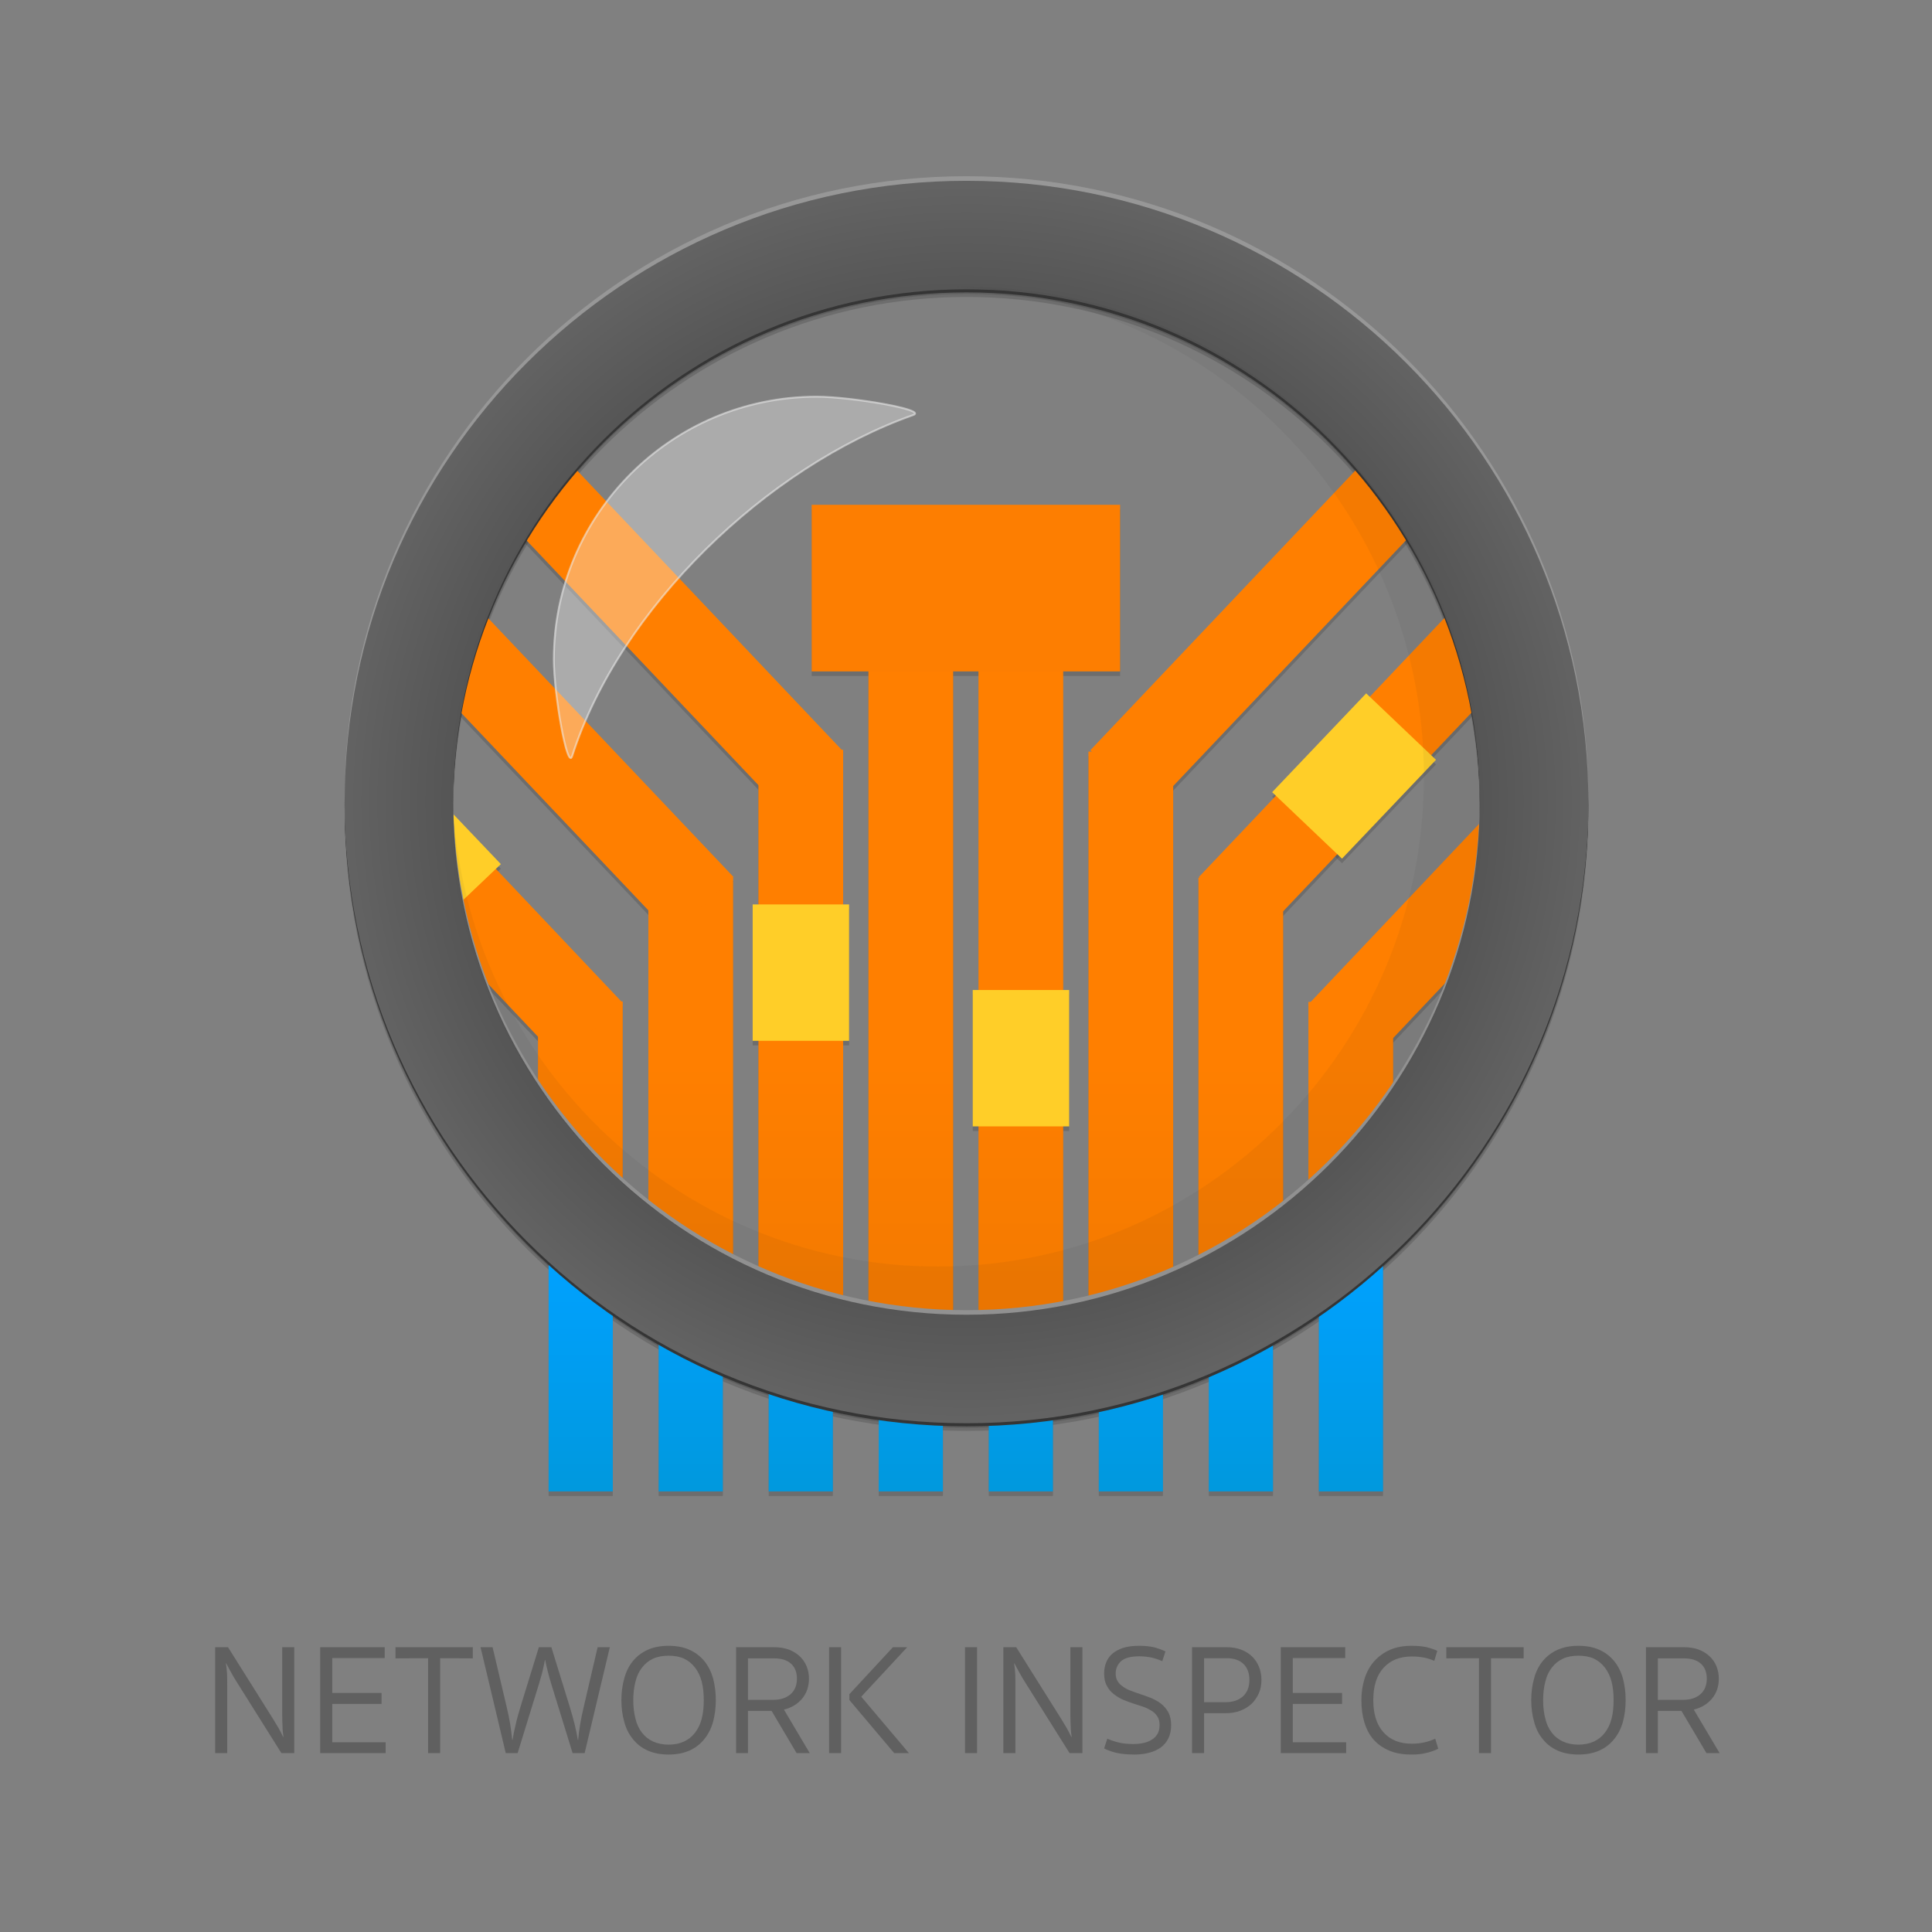 <?xml version="1.0" encoding="UTF-8" standalone="no"?>
<!DOCTYPE svg PUBLIC "-//W3C//DTD SVG 1.1//EN" "http://www.w3.org/Graphics/SVG/1.1/DTD/svg11.dtd">
<svg width="100%" height="100%" viewBox="0 0 1024 1024" version="1.1" xmlns="http://www.w3.org/2000/svg" xmlns:xlink="http://www.w3.org/1999/xlink" xml:space="preserve" xmlns:serif="http://www.serif.com/" style="fill-rule:evenodd;clip-rule:evenodd;stroke-linecap:round;stroke-linejoin:round;stroke-miterlimit:1.5;">
    <rect x="0" y="0" width="1024" height="1024" fill="#808080" stroke="none"/>
    <g id="Logo" transform="matrix(2,0,0,1,0,0)">
        <rect x="0" y="0" width="512" height="1024" style="fill:none;"/>
        <g id="Backups">
        </g>
        <g id="Logo1" serif:id="Logo" transform="matrix(0.81,0,0,0.81,48.593,50.473)">
            <g id="Shadow" transform="matrix(1,0,0,1,0,3)">
                <g id="Wires_Inactive" transform="matrix(1,0,0,1.74,-84.5,-681.916)">
                    <path d="M204,916.952L204,830.528C210.618,837.429 217.632,843.835 225,849.697L225,916.952L204,916.952ZM240,916.952L240,860.552C246.767,864.989 253.776,868.991 261,872.526L261,916.952L240,916.952ZM276,916.952L276,879.071C282.845,881.705 289.853,883.932 297,885.725L297,916.952L276,916.952ZM312,916.952L312,888.814C318.895,889.928 325.902,890.644 333,890.94L333,916.952L312,916.952ZM348,916.952L348,890.94C355.098,890.644 362.105,889.928 369,888.814L369,916.952L348,916.952ZM384,916.952L384,885.725C391.147,883.932 398.155,881.705 405,879.071L405,916.952L384,916.952ZM420,916.952L420,872.526C427.224,868.991 434.233,864.989 441,860.552L441,916.952L420,916.952ZM456,916.952L456,849.697C463.368,843.835 470.382,837.429 477,830.528L477,916.952L456,916.952Z" style="fill:rgb(20,20,20);fill-opacity:0.17;"/>
                </g>
                <g id="Wires_Active">
                    <g>
                        <g transform="matrix(1,0,0,1,-106.25,175)">
                            <path d="M222.267,472.34L222.267,418L250,418L250,536.735C239.459,517.73 230.128,496.092 222.267,472.34ZM258.383,550.89L258.383,337L286.117,337L286.117,586.486C276.271,576.429 266.987,564.484 258.383,550.89ZM294.383,594.367L294.383,253.316L322.117,253.316L322.117,613.321C312.522,608.602 303.251,602.231 294.383,594.367ZM330.383,616.943L330.383,176.457L358.117,176.457L358.117,622.9C348.658,622.442 339.393,620.414 330.383,616.943ZM366.383,622.9L366.383,176.165L394.117,176.165L394.117,616.943C385.107,620.414 375.842,622.442 366.383,622.9ZM402.367,613.329L402.367,254.494L430.1,254.494L430.1,594.382C421.232,602.244 411.961,608.613 402.367,613.329ZM438.35,586.52L438.35,337L466.083,337L466.083,550.943C457.479,564.531 448.195,576.47 438.35,586.52ZM474.333,537.036L474.333,418.292L502.066,418.292L502.066,472.844C494.199,496.523 484.868,518.093 474.333,537.036Z" style="fill:rgb(20,20,20);fill-opacity:0.17;"/>
                        </g>
                        <g>
                            <g>
                                <g transform="matrix(0.413,-0.783,0.629,1.327,-340.335,8.893)">
                                    <rect x="311" y="462.5" width="48.733" height="128.547" style="fill:rgb(20,20,20);fill-opacity:0.17;"/>
                                </g>
                                <g transform="matrix(0.413,-0.783,0.712,1.503,-353.866,-178.054)">
                                    <rect x="311" y="462.5" width="48.733" height="128.547" style="fill:rgb(20,20,20);fill-opacity:0.17;"/>
                                </g>
                                <g transform="matrix(0.413,-0.783,0.44,0.93,-265.09,325.505)">
                                    <rect x="311" y="462.5" width="48.733" height="128.547" style="fill:rgb(20,20,20);fill-opacity:0.17;"/>
                                </g>
                            </g>
                            <g transform="matrix(-1,0,0,1,511.262,0)">
                                <g transform="matrix(0.413,-0.783,0.629,1.327,-341.335,8.893)">
                                    <rect x="311" y="462.5" width="48.733" height="128.547" style="fill:rgb(20,20,20);fill-opacity:0.17;"/>
                                </g>
                                <g transform="matrix(0.413,-0.783,0.712,1.503,-354.866,-178.054)">
                                    <rect x="311" y="462.5" width="48.733" height="128.547" style="fill:rgb(20,20,20);fill-opacity:0.17;"/>
                                </g>
                                <g transform="matrix(0.413,-0.783,0.44,0.93,-266.09,325.505)">
                                    <rect x="311" y="462.5" width="48.733" height="128.547" style="fill:rgb(20,20,20);fill-opacity:0.17;"/>
                                </g>
                            </g>
                        </g>
                    </g>
                    <g>
                        <g transform="matrix(0.573,0,0,0.908,-29.34,48.51)">
                            <rect x="376.267" y="529.722" width="55.05" height="98.278" style="fill:rgb(20,20,20);fill-opacity:0.17;"/>
                        </g>
                        <g transform="matrix(0.573,0,0,0.908,42.66,104.51)">
                            <rect x="376.267" y="529.722" width="55.05" height="98.278" style="fill:rgb(20,20,20);fill-opacity:0.17;"/>
                        </g>
                        <g transform="matrix(0.415,0.79,-0.313,0.658,396.64,-254.428)">
                            <rect x="376.267" y="529.722" width="55.05" height="98.278" style="fill:rgb(20,20,20);fill-opacity:0.17;"/>
                        </g>
                        <g transform="matrix(-0.415,0.79,0.259,0.544,97.379,-135.761)">
                            <rect x="376.267" y="529.722" width="55.05" height="98.278" style="fill:rgb(20,20,20);fill-opacity:0.17;"/>
                        </g>
                    </g>
                    <g transform="matrix(0.648,0,0,0.7,-66.595,103.165)">
                        <rect x="420" y="235.482" width="155.733" height="155.733" style="fill:rgb(20,20,20);fill-opacity:0.17;"/>
                    </g>
                </g>
                <g id="Frame">
                    <g transform="matrix(0.485,0,0,0.969,43.544,43.465)">
                        <path d="M438.5,15C670.028,15 858,202.972 858,434.5C858,666.028 670.028,854 438.5,854C206.972,854 19,666.028 19,434.5C19,202.972 206.972,15 438.5,15ZM438.5,88.271C247.411,88.271 92.271,243.411 92.271,434.5C92.271,625.589 247.411,780.729 438.5,780.729C629.589,780.729 784.729,625.589 784.729,434.5C784.729,243.411 629.589,88.271 438.5,88.271Z" style="fill:rgb(20,20,20);fill-opacity:0.17;"/>
                    </g>
                    <g transform="matrix(0.485,0,0,0.969,43.544,38.465)">
                        <path d="M438.5,15C670.028,15 858,202.972 858,434.5C858,666.028 670.028,854 438.5,854C206.972,854 19,666.028 19,434.5C19,202.972 206.972,15 438.5,15ZM438.5,88.271C247.411,88.271 92.271,243.411 92.271,434.5C92.271,625.589 247.411,780.729 438.5,780.729C629.589,780.729 784.729,625.589 784.729,434.5C784.729,243.411 629.589,88.271 438.5,88.271Z" style="fill:rgb(20,20,20);fill-opacity:0.17;"/>
                    </g>
                    <g transform="matrix(0.485,0,0,0.969,43.544,41.465)">
                        <path d="M438.5,15C670.028,15 858,202.972 858,434.5C858,666.028 670.028,854 438.5,854C206.972,854 19,666.028 19,434.5C19,202.972 206.972,15 438.5,15ZM438.5,88.271C247.411,88.271 92.271,243.411 92.271,434.5C92.271,625.589 247.411,780.729 438.5,780.729C629.589,780.729 784.729,625.589 784.729,434.5C784.729,243.411 629.589,88.271 438.5,88.271Z" style="fill:rgb(20,20,20);fill-opacity:0.17;"/>
                    </g>
                </g>
            </g>
            <g id="Color">
                <g id="Wires_Inactive1" serif:id="Wires_Inactive" transform="matrix(1,0,0,1.74,-84.5,-681.916)">
                    <path d="M204,916.952L204,830.528C210.618,837.429 217.632,843.835 225,849.697L225,916.952L204,916.952ZM240,916.952L240,860.552C246.767,864.989 253.776,868.991 261,872.526L261,916.952L240,916.952ZM276,916.952L276,879.071C282.845,881.705 289.853,883.932 297,885.725L297,916.952L276,916.952ZM312,916.952L312,888.814C318.895,889.928 325.902,890.644 333,890.94L333,916.952L312,916.952ZM348,916.952L348,890.94C355.098,890.644 362.105,889.928 369,888.814L369,916.952L348,916.952ZM384,916.952L384,885.725C391.147,883.932 398.155,881.705 405,879.071L405,916.952L384,916.952ZM420,916.952L420,872.526C427.224,868.991 434.233,864.989 441,860.552L441,916.952L420,916.952ZM456,916.952L456,849.697C463.368,843.835 470.382,837.429 477,830.528L477,916.952L456,916.952Z" style="fill:url(#_Linear1);"/>
                </g>
                <g id="Wires_Active1" serif:id="Wires_Active">
                    <g>
                        <g transform="matrix(1,0,0,1,-106.25,175)">
                            <path d="M222.267,472.34L222.267,418L250,418L250,536.735C239.459,517.73 230.128,496.092 222.267,472.34ZM258.383,550.89L258.383,337L286.117,337L286.117,586.486C276.271,576.429 266.987,564.484 258.383,550.89ZM294.383,594.367L294.383,253.316L322.117,253.316L322.117,613.321C312.522,608.602 303.251,602.231 294.383,594.367ZM330.383,616.943L330.383,176.457L358.117,176.457L358.117,622.9C348.658,622.442 339.393,620.414 330.383,616.943ZM366.383,622.9L366.383,176.165L394.117,176.165L394.117,616.943C385.107,620.414 375.842,622.442 366.383,622.9ZM402.367,613.329L402.367,254.494L430.1,254.494L430.1,594.382C421.232,602.244 411.961,608.613 402.367,613.329ZM438.35,586.52L438.35,337L466.083,337L466.083,550.943C457.479,564.531 448.195,576.47 438.35,586.52ZM474.333,537.036L474.333,418.292L502.066,418.292L502.066,472.844C494.199,496.523 484.868,518.093 474.333,537.036Z" style="fill:url(#_Linear2);"/>
                        </g>
                        <g>
                            <g>
                                <g transform="matrix(0.413,-0.783,0.629,1.327,-340.335,8.893)">
                                    <rect x="311" y="462.5" width="48.733" height="128.547" style="fill:rgb(255,127,0);"/>
                                </g>
                                <g transform="matrix(0.413,-0.783,0.712,1.503,-353.866,-178.054)">
                                    <rect x="311" y="462.5" width="48.733" height="128.547" style="fill:rgb(255,127,0);"/>
                                </g>
                                <g transform="matrix(0.413,-0.783,0.44,0.93,-265.09,325.505)">
                                    <rect x="311" y="462.5" width="48.733" height="128.547" style="fill:rgb(255,127,0);"/>
                                </g>
                            </g>
                            <g transform="matrix(-1,0,0,1,511.262,0)">
                                <g transform="matrix(0.413,-0.783,0.629,1.327,-341.335,8.893)">
                                    <rect x="311" y="462.5" width="48.733" height="128.547" style="fill:rgb(255,127,0);"/>
                                </g>
                                <g transform="matrix(0.413,-0.783,0.712,1.503,-354.866,-178.054)">
                                    <rect x="311" y="462.5" width="48.733" height="128.547" style="fill:rgb(255,127,0);"/>
                                </g>
                                <g transform="matrix(0.413,-0.783,0.44,0.93,-266.09,325.505)">
                                    <rect x="311" y="462.5" width="48.733" height="128.547" style="fill:rgb(255,127,0);"/>
                                </g>
                            </g>
                        </g>
                    </g>
                    <g>
                        <g transform="matrix(0.573,0,0,0.908,-29.34,48.51)">
                            <rect x="376.267" y="529.722" width="55.05" height="98.278" style="fill:rgb(255,206,40);"/>
                        </g>
                        <g transform="matrix(0.573,0,0,0.908,42.66,104.51)">
                            <rect x="376.267" y="529.722" width="55.05" height="98.278" style="fill:rgb(255,206,40);"/>
                        </g>
                        <g transform="matrix(0.415,0.79,-0.313,0.658,396.64,-254.428)">
                            <rect x="376.267" y="529.722" width="55.05" height="98.278" style="fill:rgb(255,206,40);"/>
                        </g>
                        <g transform="matrix(-0.415,0.79,0.259,0.544,97.379,-135.761)">
                            <rect x="376.267" y="529.722" width="55.05" height="98.278" style="fill:rgb(255,206,40);"/>
                        </g>
                    </g>
                    <g transform="matrix(0.648,0,0,0.7,-66.595,103.165)">
                        <rect x="420" y="235.482" width="155.733" height="155.733" style="fill:rgb(253,126,1);"/>
                    </g>
                </g>
                <g id="Frame1" serif:id="Frame">
                    <g transform="matrix(0.485,0,0,0.969,43.544,43.465)">
                        <path d="M438.5,15C670.028,15 858,202.972 858,434.5C858,666.028 670.028,854 438.5,854C206.972,854 19,666.028 19,434.5C19,202.972 206.972,15 438.5,15ZM438.5,88.271C247.411,88.271 92.271,243.411 92.271,434.5C92.271,625.589 247.411,780.729 438.5,780.729C629.589,780.729 784.729,625.589 784.729,434.5C784.729,243.411 629.589,88.271 438.5,88.271Z" style="fill:rgb(53,53,53);"/>
                    </g>
                    <g transform="matrix(0.485,0,0,0.969,43.544,38.465)">
                        <path d="M438.5,15C670.028,15 858,202.972 858,434.5C858,666.028 670.028,854 438.5,854C206.972,854 19,666.028 19,434.5C19,202.972 206.972,15 438.5,15ZM438.5,88.271C247.411,88.271 92.271,243.411 92.271,434.5C92.271,625.589 247.411,780.729 438.5,780.729C629.589,780.729 784.729,625.589 784.729,434.5C784.729,243.411 629.589,88.271 438.5,88.271Z" style="fill:rgb(151,151,151);"/>
                    </g>
                    <g transform="matrix(0.485,0,0,0.969,43.544,41.465)">
                        <path d="M438.5,15C670.028,15 858,202.972 858,434.5C858,666.028 670.028,854 438.5,854C206.972,854 19,666.028 19,434.5C19,202.972 206.972,15 438.5,15ZM438.5,88.271C247.411,88.271 92.271,243.411 92.271,434.5C92.271,625.589 247.411,780.729 438.5,780.729C629.589,780.729 784.729,625.589 784.729,434.5C784.729,243.411 629.589,88.271 438.5,88.271Z" style="fill:url(#_Radial3);"/>
                    </g>
                </g>
                <g id="Glass-Shadow" serif:id="Glass Shadow" transform="matrix(0.401,0,0,0.802,80.264,113.39)">
                    <path d="M426.818,15.16C430.699,15.054 434.593,15 438.5,15C670.028,15 858,202.972 858,434.5C858,666.028 670.028,854 438.5,854C206.972,854 19,666.028 19,434.5C19,431.148 19.039,427.805 19.118,424.472C24.301,640.509 199.927,814.29 415.505,814.29C634.342,814.29 812.01,635.215 812.01,414.645C812.01,197.888 640.432,21.204 426.818,15.16Z" style="fill:rgb(20,20,20);fill-opacity:0.05;"/>
                </g>
                <g transform="matrix(0.205,0,0,0.41,117.313,191.112)">
                    <path d="M592.575,44.243C359.007,126.789 123.847,352.669 48.243,588.575C40.472,612.825 19,488.885 19,434.5C19,202.972 206.972,15 438.5,15C492.885,15 616.238,35.88 592.575,44.243Z" style="fill:rgb(248,248,248);fill-opacity:0.36;stroke:rgb(237,237,237);stroke-opacity:0.56;stroke-width:3.01px;"/>
                </g>
            </g>
            <g transform="matrix(0.622,0,0,1.234,-543.84,-1259.5)">
                <g transform="matrix(83.333,0,0,83.333,884.245,1899.79)">
                    <path d="M0.447,-0.218C0.46,-0.197 0.472,-0.176 0.484,-0.156C0.495,-0.135 0.504,-0.118 0.511,-0.103L0.513,-0.103C0.51,-0.126 0.507,-0.148 0.507,-0.171C0.506,-0.193 0.505,-0.218 0.505,-0.245L0.505,-0.674L0.581,-0.674L0.581,-0L0.5,-0L0.216,-0.456C0.203,-0.477 0.191,-0.497 0.18,-0.518C0.169,-0.539 0.159,-0.556 0.152,-0.571L0.15,-0.571C0.153,-0.548 0.156,-0.526 0.157,-0.504C0.158,-0.481 0.158,-0.456 0.158,-0.429L0.158,-0L0.082,-0L0.082,-0.674L0.163,-0.674L0.447,-0.218Z" style="fill:rgb(96,96,96);fill-rule:nonzero;"/>
                </g>
                <g transform="matrix(83.333,0,0,83.333,939.495,1899.79)">
                    <path d="M0.082,-0.674L0.489,-0.674L0.489,-0.605L0.158,-0.605L0.158,-0.383L0.469,-0.383L0.469,-0.313L0.158,-0.313L0.158,-0.069L0.495,-0.069L0.495,-0L0.082,-0L0.082,-0.674Z" style="fill:rgb(96,96,96);fill-rule:nonzero;"/>
                </g>
                <g transform="matrix(83.333,0,0,83.333,984.912,1899.79)">
                    <path d="M0.294,-0.604L0.294,-0L0.218,-0L0.218,-0.604L0.012,-0.603L0.012,-0.674L0.5,-0.674L0.5,-0.603L0.294,-0.604Z" style="fill:rgb(96,96,96);fill-rule:nonzero;"/>
                </g>
                <g transform="matrix(83.333,0,0,83.333,1028.08,1899.79)">
                    <path d="M0.19,-0L0.031,-0.674L0.107,-0.674L0.196,-0.293C0.205,-0.256 0.212,-0.22 0.218,-0.185C0.223,-0.15 0.228,-0.116 0.231,-0.084L0.233,-0.084C0.238,-0.117 0.245,-0.15 0.253,-0.183C0.26,-0.216 0.27,-0.251 0.281,-0.288L0.399,-0.674L0.478,-0.674L0.596,-0.288C0.607,-0.251 0.617,-0.216 0.625,-0.183C0.633,-0.15 0.64,-0.117 0.645,-0.084L0.647,-0.084C0.65,-0.116 0.654,-0.15 0.66,-0.185C0.666,-0.22 0.673,-0.256 0.682,-0.293L0.77,-0.674L0.847,-0.674L0.688,-0L0.612,-0L0.478,-0.438C0.471,-0.461 0.463,-0.488 0.456,-0.517C0.449,-0.546 0.443,-0.571 0.439,-0.592L0.437,-0.592C0.433,-0.57 0.428,-0.545 0.421,-0.516C0.413,-0.487 0.406,-0.461 0.399,-0.438L0.265,-0L0.19,-0Z" style="fill:rgb(96,96,96);fill-rule:nonzero;"/>
                </g>
                <g transform="matrix(83.333,0,0,83.333,1100.91,1899.79)">
                    <path d="M0.344,-0.054C0.381,-0.054 0.414,-0.061 0.442,-0.074C0.469,-0.087 0.492,-0.105 0.511,-0.13C0.53,-0.155 0.544,-0.184 0.553,-0.219C0.562,-0.254 0.566,-0.293 0.566,-0.337C0.566,-0.381 0.562,-0.42 0.553,-0.455C0.544,-0.49 0.53,-0.519 0.511,-0.544C0.492,-0.569 0.469,-0.588 0.442,-0.601C0.414,-0.614 0.381,-0.62 0.344,-0.62C0.307,-0.62 0.274,-0.614 0.246,-0.601C0.218,-0.588 0.195,-0.569 0.176,-0.544C0.157,-0.519 0.143,-0.49 0.135,-0.455C0.126,-0.42 0.121,-0.381 0.121,-0.337C0.121,-0.293 0.126,-0.254 0.135,-0.219C0.143,-0.184 0.157,-0.155 0.176,-0.13C0.195,-0.105 0.218,-0.087 0.246,-0.074C0.274,-0.061 0.307,-0.054 0.344,-0.054ZM0.344,0.009C0.293,0.009 0.248,0 0.211,-0.017C0.174,-0.034 0.143,-0.058 0.118,-0.09C0.093,-0.121 0.075,-0.157 0.064,-0.2C0.052,-0.242 0.046,-0.288 0.046,-0.337C0.046,-0.386 0.052,-0.432 0.064,-0.475C0.075,-0.517 0.093,-0.554 0.118,-0.585C0.143,-0.616 0.174,-0.64 0.211,-0.657C0.248,-0.674 0.293,-0.683 0.344,-0.683C0.395,-0.683 0.44,-0.674 0.477,-0.657C0.514,-0.64 0.545,-0.616 0.57,-0.585C0.595,-0.554 0.613,-0.517 0.625,-0.475C0.636,-0.432 0.642,-0.386 0.642,-0.337C0.642,-0.288 0.636,-0.242 0.625,-0.2C0.613,-0.157 0.595,-0.121 0.57,-0.09C0.545,-0.058 0.514,-0.034 0.477,-0.017C0.44,0 0.395,0.009 0.344,0.009Z" style="fill:rgb(96,96,96);fill-rule:nonzero;"/>
                </g>
                <g transform="matrix(83.333,0,0,83.333,1158.24,1899.79)">
                    <path d="M0.542,-0.474C0.542,-0.425 0.528,-0.383 0.5,-0.348C0.471,-0.313 0.433,-0.289 0.384,-0.277L0.547,-0L0.464,-0L0.306,-0.269L0.157,-0.269L0.157,-0L0.082,-0L0.082,-0.674L0.321,-0.674C0.356,-0.674 0.387,-0.669 0.415,-0.659C0.442,-0.648 0.465,-0.634 0.484,-0.616C0.503,-0.598 0.517,-0.577 0.527,-0.553C0.537,-0.528 0.542,-0.502 0.542,-0.474ZM0.466,-0.474C0.466,-0.514 0.454,-0.546 0.429,-0.569C0.404,-0.592 0.368,-0.603 0.321,-0.603L0.157,-0.603L0.157,-0.339L0.315,-0.339C0.362,-0.339 0.399,-0.351 0.426,-0.375C0.453,-0.399 0.466,-0.432 0.466,-0.474Z" style="fill:rgb(96,96,96);fill-rule:nonzero;"/>
                </g>
                <g transform="matrix(83.333,0,0,83.333,1207.16,1899.79)">
                    <path d="M0.285,-0.359L0.586,-0L0.493,-0L0.21,-0.338L0.21,-0.375L0.485,-0.674L0.575,-0.674L0.285,-0.359ZM0.158,-0L0.082,-0L0.082,-0.674L0.158,-0.674L0.158,-0Z" style="fill:rgb(96,96,96);fill-rule:nonzero;"/>
                </g>
                <g transform="matrix(83.333,0,0,83.333,1278.49,1899.79)">
                    <rect x="0.084" y="-0.674" width="0.076" height="0.674" style="fill:rgb(96,96,96);fill-rule:nonzero;"/>
                </g>
                <g transform="matrix(83.333,0,0,83.333,1298.83,1899.79)">
                    <path d="M0.447,-0.218C0.46,-0.197 0.472,-0.176 0.484,-0.156C0.495,-0.135 0.504,-0.118 0.511,-0.103L0.513,-0.103C0.51,-0.126 0.507,-0.148 0.507,-0.171C0.506,-0.193 0.505,-0.218 0.505,-0.245L0.505,-0.674L0.581,-0.674L0.581,-0L0.5,-0L0.216,-0.456C0.203,-0.477 0.191,-0.497 0.18,-0.518C0.169,-0.539 0.159,-0.556 0.152,-0.571L0.15,-0.571C0.153,-0.548 0.156,-0.526 0.157,-0.504C0.158,-0.481 0.158,-0.456 0.158,-0.429L0.158,-0L0.082,-0L0.082,-0.674L0.163,-0.674L0.447,-0.218Z" style="fill:rgb(96,96,96);fill-rule:nonzero;"/>
                </g>
                <g transform="matrix(83.333,0,0,83.333,1354.08,1899.79)">
                    <path d="M0.248,0.009C0.2,0.009 0.161,0.005 0.132,-0.002C0.102,-0.009 0.076,-0.019 0.055,-0.03L0.075,-0.092C0.094,-0.083 0.118,-0.075 0.145,-0.068C0.172,-0.061 0.204,-0.058 0.239,-0.058C0.263,-0.058 0.285,-0.06 0.306,-0.065C0.326,-0.07 0.343,-0.077 0.358,-0.087C0.373,-0.096 0.384,-0.109 0.393,-0.124C0.401,-0.139 0.405,-0.158 0.405,-0.179C0.405,-0.2 0.401,-0.218 0.392,-0.232C0.383,-0.246 0.372,-0.258 0.357,-0.268C0.341,-0.278 0.324,-0.287 0.305,-0.294C0.286,-0.301 0.265,-0.307 0.244,-0.314C0.223,-0.321 0.201,-0.329 0.179,-0.338C0.157,-0.347 0.137,-0.359 0.118,-0.374C0.099,-0.388 0.084,-0.406 0.073,-0.427C0.061,-0.448 0.055,-0.475 0.055,-0.506C0.055,-0.531 0.059,-0.555 0.068,-0.577C0.076,-0.598 0.089,-0.617 0.107,-0.633C0.125,-0.648 0.148,-0.661 0.176,-0.67C0.204,-0.679 0.238,-0.683 0.277,-0.683C0.31,-0.683 0.341,-0.68 0.368,-0.674C0.395,-0.667 0.42,-0.658 0.442,-0.647L0.422,-0.585C0.403,-0.594 0.38,-0.602 0.355,-0.608C0.33,-0.613 0.304,-0.616 0.277,-0.616C0.224,-0.616 0.186,-0.606 0.163,-0.586C0.14,-0.565 0.128,-0.539 0.128,-0.507C0.128,-0.488 0.132,-0.471 0.14,-0.458C0.148,-0.445 0.159,-0.433 0.173,-0.424C0.186,-0.414 0.202,-0.405 0.221,-0.398C0.239,-0.391 0.258,-0.384 0.279,-0.377C0.303,-0.369 0.327,-0.36 0.351,-0.351C0.374,-0.341 0.396,-0.329 0.415,-0.314C0.434,-0.299 0.449,-0.28 0.461,-0.259C0.472,-0.237 0.478,-0.21 0.478,-0.178C0.478,-0.146 0.472,-0.118 0.461,-0.095C0.45,-0.072 0.434,-0.052 0.414,-0.037C0.393,-0.022 0.369,-0.01 0.341,-0.003C0.312,0.005 0.281,0.009 0.248,0.009Z" style="fill:rgb(96,96,96);fill-rule:nonzero;"/>
                </g>
                <g transform="matrix(83.333,0,0,83.333,1398.08,1899.79)">
                    <path d="M0.52,-0.466C0.52,-0.435 0.515,-0.407 0.504,-0.382C0.493,-0.356 0.478,-0.334 0.459,-0.315C0.439,-0.296 0.415,-0.281 0.387,-0.27C0.359,-0.259 0.328,-0.254 0.293,-0.254L0.158,-0.254L0.158,-0L0.082,-0L0.082,-0.674L0.299,-0.674C0.334,-0.674 0.365,-0.669 0.393,-0.658C0.42,-0.647 0.443,-0.633 0.462,-0.614C0.481,-0.595 0.495,-0.573 0.505,-0.548C0.515,-0.523 0.52,-0.495 0.52,-0.466ZM0.444,-0.466C0.444,-0.509 0.432,-0.542 0.407,-0.567C0.382,-0.592 0.346,-0.604 0.299,-0.604L0.158,-0.604L0.158,-0.324L0.293,-0.324C0.34,-0.324 0.377,-0.337 0.404,-0.362C0.431,-0.387 0.444,-0.422 0.444,-0.466Z" style="fill:rgb(96,96,96);fill-rule:nonzero;"/>
                </g>
                <g transform="matrix(83.333,0,0,83.333,1444.74,1899.79)">
                    <path d="M0.082,-0.674L0.489,-0.674L0.489,-0.605L0.158,-0.605L0.158,-0.383L0.469,-0.383L0.469,-0.313L0.158,-0.313L0.158,-0.069L0.495,-0.069L0.495,-0L0.082,-0L0.082,-0.674Z" style="fill:rgb(96,96,96);fill-rule:nonzero;"/>
                </g>
                <g transform="matrix(83.333,0,0,83.333,1490.16,1899.79)">
                    <path d="M0.365,-0.615C0.288,-0.615 0.229,-0.591 0.186,-0.543C0.142,-0.495 0.121,-0.426 0.121,-0.337C0.121,-0.249 0.142,-0.181 0.185,-0.133C0.228,-0.084 0.287,-0.06 0.364,-0.06C0.419,-0.06 0.468,-0.071 0.512,-0.092L0.531,-0.028C0.507,-0.016 0.482,-0.007 0.455,-0.001C0.428,0.006 0.397,0.009 0.363,0.009C0.308,0.009 0.261,0.001 0.222,-0.016C0.182,-0.033 0.149,-0.056 0.123,-0.086C0.097,-0.116 0.078,-0.152 0.065,-0.195C0.052,-0.238 0.046,-0.285 0.046,-0.337C0.046,-0.388 0.053,-0.434 0.067,-0.477C0.081,-0.52 0.101,-0.556 0.129,-0.587C0.156,-0.617 0.189,-0.641 0.228,-0.658C0.267,-0.675 0.313,-0.683 0.364,-0.683C0.399,-0.683 0.429,-0.68 0.454,-0.675C0.479,-0.669 0.503,-0.661 0.525,-0.651L0.506,-0.587C0.465,-0.606 0.418,-0.615 0.365,-0.615Z" style="fill:rgb(96,96,96);fill-rule:nonzero;"/>
                </g>
                <g transform="matrix(83.333,0,0,83.333,1537.66,1899.79)">
                    <path d="M0.294,-0.604L0.294,-0L0.218,-0L0.218,-0.604L0.012,-0.603L0.012,-0.674L0.5,-0.674L0.5,-0.603L0.294,-0.604Z" style="fill:rgb(96,96,96);fill-rule:nonzero;"/>
                </g>
                <g transform="matrix(83.333,0,0,83.333,1579.49,1899.79)">
                    <path d="M0.344,-0.054C0.381,-0.054 0.414,-0.061 0.442,-0.074C0.469,-0.087 0.492,-0.105 0.511,-0.13C0.53,-0.155 0.544,-0.184 0.553,-0.219C0.562,-0.254 0.566,-0.293 0.566,-0.337C0.566,-0.381 0.562,-0.42 0.553,-0.455C0.544,-0.49 0.53,-0.519 0.511,-0.544C0.492,-0.569 0.469,-0.588 0.442,-0.601C0.414,-0.614 0.381,-0.62 0.344,-0.62C0.307,-0.62 0.274,-0.614 0.246,-0.601C0.218,-0.588 0.195,-0.569 0.176,-0.544C0.157,-0.519 0.143,-0.49 0.135,-0.455C0.126,-0.42 0.121,-0.381 0.121,-0.337C0.121,-0.293 0.126,-0.254 0.135,-0.219C0.143,-0.184 0.157,-0.155 0.176,-0.13C0.195,-0.105 0.218,-0.087 0.246,-0.074C0.274,-0.061 0.307,-0.054 0.344,-0.054ZM0.344,0.009C0.293,0.009 0.248,0 0.211,-0.017C0.174,-0.034 0.143,-0.058 0.118,-0.09C0.093,-0.121 0.075,-0.157 0.064,-0.2C0.052,-0.242 0.046,-0.288 0.046,-0.337C0.046,-0.386 0.052,-0.432 0.064,-0.475C0.075,-0.517 0.093,-0.554 0.118,-0.585C0.143,-0.616 0.174,-0.64 0.211,-0.657C0.248,-0.674 0.293,-0.683 0.344,-0.683C0.395,-0.683 0.44,-0.674 0.477,-0.657C0.514,-0.64 0.545,-0.616 0.57,-0.585C0.595,-0.554 0.613,-0.517 0.625,-0.475C0.636,-0.432 0.642,-0.386 0.642,-0.337C0.642,-0.288 0.636,-0.242 0.625,-0.2C0.613,-0.157 0.595,-0.121 0.57,-0.09C0.545,-0.058 0.514,-0.034 0.477,-0.017C0.44,0 0.395,0.009 0.344,0.009Z" style="fill:rgb(96,96,96);fill-rule:nonzero;"/>
                </g>
                <g transform="matrix(83.333,0,0,83.333,1636.83,1899.79)">
                    <path d="M0.542,-0.474C0.542,-0.425 0.528,-0.383 0.5,-0.348C0.471,-0.313 0.433,-0.289 0.384,-0.277L0.547,-0L0.464,-0L0.306,-0.269L0.157,-0.269L0.157,-0L0.082,-0L0.082,-0.674L0.321,-0.674C0.356,-0.674 0.387,-0.669 0.415,-0.659C0.442,-0.648 0.465,-0.634 0.484,-0.616C0.503,-0.598 0.517,-0.577 0.527,-0.553C0.537,-0.528 0.542,-0.502 0.542,-0.474ZM0.466,-0.474C0.466,-0.514 0.454,-0.546 0.429,-0.569C0.404,-0.592 0.368,-0.603 0.321,-0.603L0.157,-0.603L0.157,-0.339L0.315,-0.339C0.362,-0.339 0.399,-0.351 0.426,-0.375C0.453,-0.399 0.466,-0.432 0.466,-0.474Z" style="fill:rgb(96,96,96);fill-rule:nonzero;"/>
                </g>
            </g>
        </g>
    </g>
    <defs>
        <linearGradient id="_Linear1" x1="0" y1="0" x2="1" y2="0" gradientUnits="userSpaceOnUse" gradientTransform="matrix(-8.74149e-14,121.472,-54.049,-5.13607e-14,204,830.528)"><stop offset="0" style="stop-color:rgb(0,161,255);stop-opacity:1"/><stop offset="1" style="stop-color:rgb(0,149,208);stop-opacity:1"/></linearGradient>
        <linearGradient id="_Linear2" x1="0" y1="0" x2="1" y2="0" gradientUnits="userSpaceOnUse" gradientTransform="matrix(5.60276e-15,183,-91.5,1.12055e-14,273,457)"><stop offset="0" style="stop-color:rgb(255,127,0);stop-opacity:1"/><stop offset="1" style="stop-color:rgb(242,121,0);stop-opacity:1"/></linearGradient>
        <radialGradient id="_Radial3" cx="0" cy="0" r="1" gradientUnits="userSpaceOnUse" gradientTransform="matrix(-419.5,2.37669e-13,-2.37669e-13,-419.5,438.5,434.5)"><stop offset="0" style="stop-color:rgb(21,21,21);stop-opacity:1"/><stop offset="1" style="stop-color:rgb(99,99,99);stop-opacity:1"/></radialGradient>
    </defs>
</svg>
